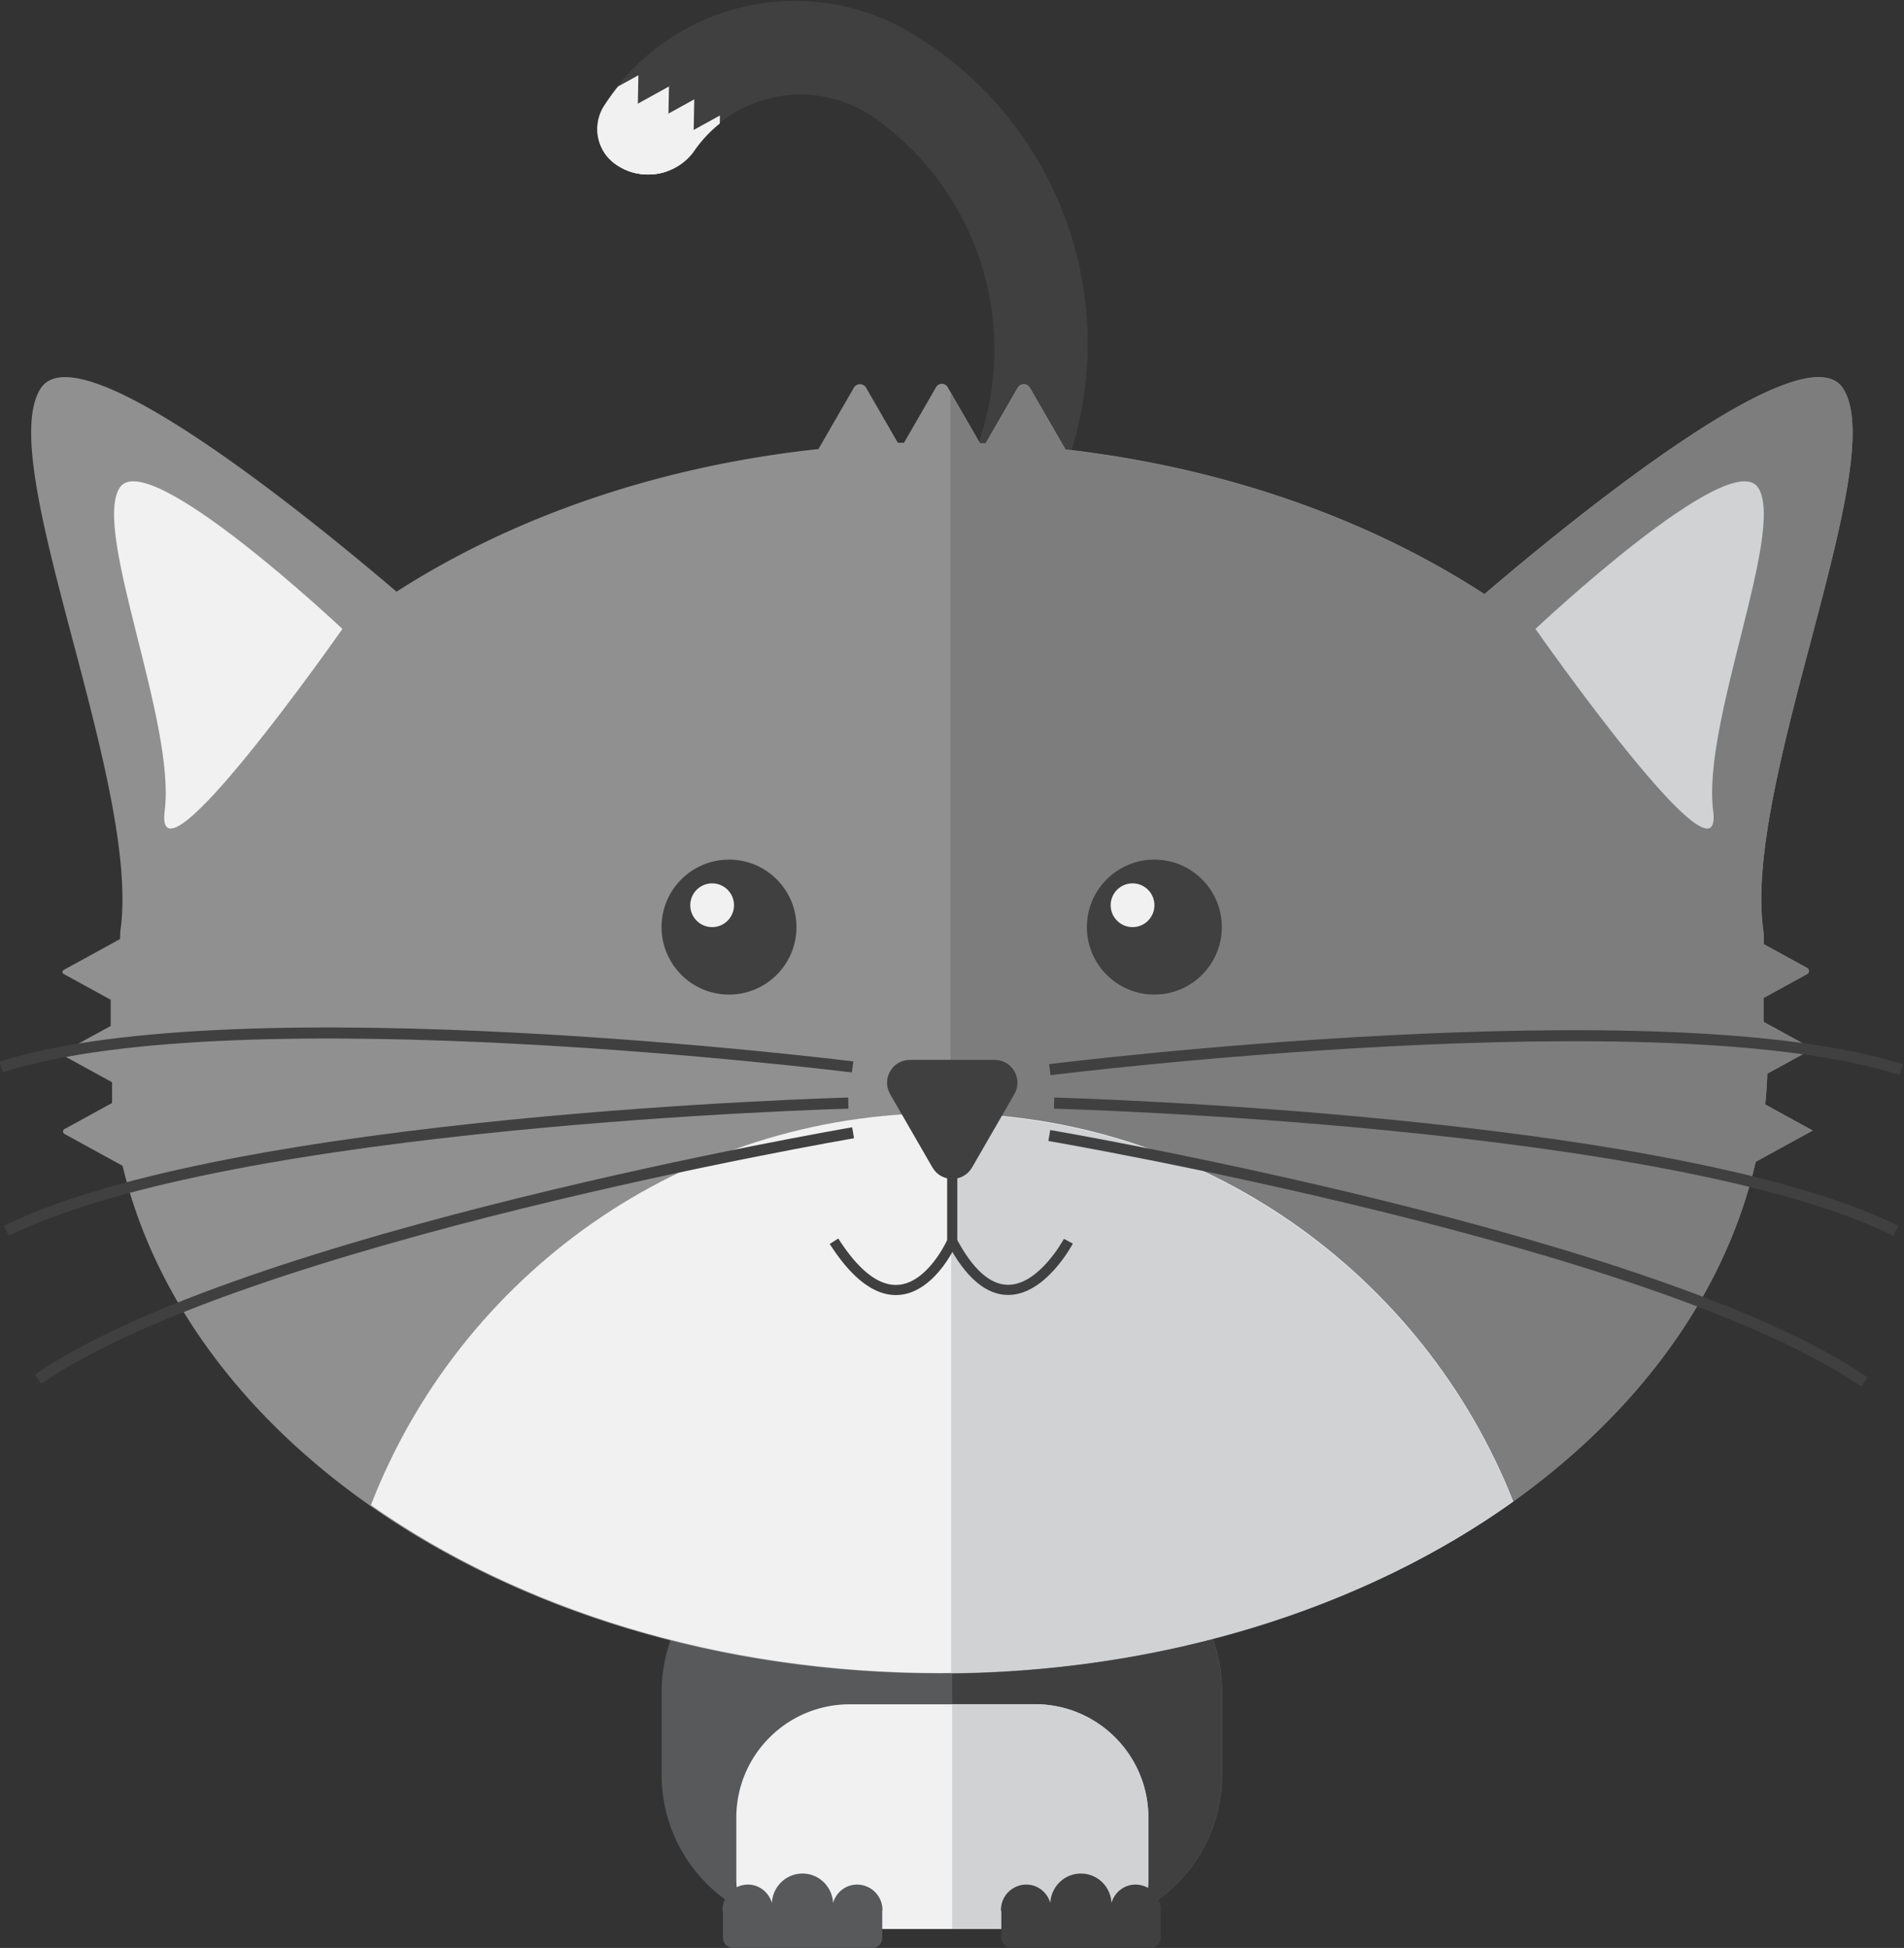<svg xmlns="http://www.w3.org/2000/svg" width="101mm" height="103.3mm" viewBox="0 0 101 103.3" version="1.1" id="cat5" class="cat"><rect x="0" y="0" width="101" height="103.3" fill="#333333" stroke="none"/><g id="layer1" transform="translate(0 -193.7)"><g id="g1358" transform="matrix(.353 0 0 -.353 35.096 283.43)"><path d="M0 0v-12.419c0-12.799 10.375-23.174 23.174-23.174h37.89c12.798 0 23.174 10.375 23.174 23.174V0c0 12.798-10.376 23.174-23.174 23.174h-37.89C10.375 23.174 0 12.798 0 0" style="fill:#58595b;fill-opacity:1;fill-rule:nonzero;stroke:none" id="path1360"/></g><g id="g1362" transform="matrix(.353 0 0 -.353 56.638 275.256)"><path d="M0 0h-17.358v-58.767H0c12.799 0 23.174 10.376 23.174 23.174v12.419C23.174-10.375 12.799 0 0 0" style="fill:#404041;fill-opacity:1;fill-rule:nonzero;stroke:none" id="path1364"/></g><g id="g1366" transform="matrix(.353 0 0 -.353 51.703 234.404)"><path d="m0 0 14.61 47.871c7.292 23.891-2.666 49.672-24.123 62.459l-.041.024c-15.806 9.42-36.236 4.606-46.173-10.881a6.45 6.45 0 0 1 1.628-8.695 8.513 8.513 0 0 1 11.999 2.01c6.172 8.856 18.384 10.973 27.177 4.714C-.091 86.943 6.388 68.123 1.199 50.672L-13.87 0z" style="fill:#404041;fill-opacity:1;fill-rule:nonzero;stroke:none" id="path1368"/></g><g id="g1370" transform="matrix(.353 0 0 -.353 93.555 243.764)"><path d="M0 0a9.89 9.89 0 0 1-.072 2.208c-2.998 22.22 19.217 70.427 11.977 81.309-5.823 8.751-40.496-19.516-53.865-30.933-17.386 11.301-39.065 18.996-62.951 21.73l-5.347 9.262a1.064 1.064 0 0 1-1.843 0l-4.813-8.336h-.842l-4.865 8.426a1.004 1.004 0 0 1-1.739 0l-4.827-8.361h-.917l-4.775 8.271a1.064 1.064 0 0 1-1.843 0l-5.317-9.209c-24.03-2.583-45.867-10.166-63.398-21.427-13.656 11.633-47.685 39.239-53.448 30.577-7.241-10.882 14.974-59.089 11.977-81.309-.078-.573-.073-1.006-.076-1.454l-8.485-4.65a.337.337 0 0 1 0-.592l7.074-3.877V-12.3l-6.945-3.806a.418.418 0 0 1 0-.733l7.154-3.921v-3.11l-7.154-3.921a.42.42 0 0 1 0-.734l8.733-4.785c10.356-43.336 61.294-76.253 122.632-76.253 61.635 0 112.77 33.238 122.778 76.885l8.548 4.684-7.116 3.9c.156 1.541.262 3.093.316 4.654l6.8 3.727-7.374 4.041v3.603L6.545-4.47a.503.503 0 0 1 0 .883z" style="fill:#909090;fill-opacity:1;fill-rule:nonzero;stroke:none" id="path1372"/></g><g id="g1374" transform="matrix(.353 0 0 -.353 97.755 214.301)"><path d="M0 0c-5.822 8.75-40.496-19.516-53.865-30.933-17.386 11.3-39.064 18.995-62.951 21.73l-5.347 9.261a1.064 1.064 0 0 1-1.843 0l-4.812-8.335h-.843l-4.41 7.638V-193.05c60.822.645 111.06 33.637 120.969 76.854l8.548 4.685-7.116 3.899c.156 1.542.262 3.094.316 4.655l6.8 3.726-7.373 4.041v3.604l6.567 3.599a.503.503 0 0 1 0 .883l-6.545 3.587c.052.607.05 1.305-.071 2.208C-14.974-59.089 7.241-10.882 0 0" style="fill:#7d7d7d;fill-opacity:1;fill-rule:nonzero;stroke:none" id="path1376"/></g><g id="g1378" transform="matrix(.353 0 0 -.353 54.903 284.08)"><path d="M0 0h-27.852c-9.407 0-17.033-7.626-17.033-17.034v-9.129c0-1.621.241-3.184.664-4.67a23.058 23.058 0 0 1 11.25-2.921h37.89c4.185 0 8.099 1.125 11.488 3.065a17.02 17.02 0 0 1 .627 4.526v9.129C17.034-7.626 9.408 0 0 0" style="fill:#f1f1f2;fill-opacity:1;fill-rule:nonzero;stroke:none" id="path1380"/></g><g id="g1382" transform="matrix(.353 0 0 -.353 57.885 295.882)"><path d="M0 0c.735.114 1.46.257 2.17.439.185.047.371.092.555.143 1.843.521 3.6 1.253 5.229 2.186a17.02 17.02 0 0 1 .627 4.526v9.129c0 9.407-7.627 17.034-17.034 17.034h-12.439V-.297h17.358c.958 0 1.896.074 2.822.188.24.029.475.073.712.109" style="fill:#d0d2d3;fill-opacity:1;fill-rule:nonzero;stroke:none" id="path1384"/></g><g id="g1386" transform="matrix(.353 0 0 -.353 81.45 227.052)"><path d="M0 0s29.389 27.68 33.49 21.187c4.1-6.493-8.481-35.256-6.783-48.513C28.404-40.584 0 0 0 0" style="fill:#d0d2d3;fill-opacity:1;fill-rule:nonzero;stroke:none" id="path1388"/></g><g id="g1390" transform="matrix(.353 0 0 -.353 18.164 227.052)"><path d="M0 0s-29.389 27.68-33.489 21.187c-4.101-6.493 8.48-35.256 6.782-48.513C-28.404-40.584 0 0 0 0" style="fill:#f1f1f2;fill-opacity:1;fill-rule:nonzero;stroke:none" id="path1392"/></g><g id="g1394" transform="matrix(.353 0 0 -.353 42.25 242.864)"><path d="M0 0c0-5.599-4.539-10.138-10.138-10.138S-20.276-5.599-20.276 0s4.539 10.138 10.138 10.138S0 5.599 0 0" style="fill:#404041;fill-opacity:1;fill-rule:nonzero;stroke:none" id="path1396"/></g><g id="g1398" transform="matrix(.353 0 0 -.353 64.813 242.864)"><path d="M0 0c0-5.599-4.539-10.138-10.138-10.138S-20.276-5.599-20.276 0s4.539 10.138 10.138 10.138S0 5.599 0 0" style="fill:#404041;fill-opacity:1;fill-rule:nonzero;stroke:none" id="path1400"/></g><g id="g1402" transform="matrix(.353 0 0 -.353 19.675 273.516)"><path d="M0 0c22.299-15.632 52.352-25.227 85.447-25.227 33.48 0 63.842 9.821 86.217 25.776-13.486 34.162-46.777 58.34-85.732 58.34C46.771 58.889 13.344 34.449 0 0" style="fill:#f1f1f2;fill-opacity:1;fill-rule:nonzero;stroke:none" id="path1404"/></g><g id="g1406" transform="matrix(.353 0 0 -.353 50.457 252.76)"><path d="M0 0v-84.032l.296.005c11.052.137 21.748 1.346 31.918 3.486.295.062.592.118.886.181 1.328.288 2.64.601 3.949.92.51.124 1.023.245 1.53.374 1.171.298 2.33.615 3.484.937.637.179 1.274.357 1.905.543a146.603 146.603 0 0 1 5.314 1.671c.931.312 1.858.63 2.777.958.832.297 1.656.604 2.478.915.807.304 1.613.61 2.41.927.951.379 1.889.773 2.826 1.17.657.278 1.318.552 1.968.839a138.08 138.08 0 0 1 3.412 1.573c.42.199.846.39 1.262.593 6.402 3.123 12.395 6.67 17.903 10.59l.089.065C71.074-24.517 38.378-.545 0 0" style="fill:#d0d2d3;fill-opacity:1;fill-rule:nonzero;stroke:none" id="path1408"/></g><g id="g1410" transform="matrix(.353 0 0 -.353 47.52 262.377)"><path d="M0 0c-3.331 0-6.67 2.58-9.931 7.676l1.283.822C-5.549 3.654-2.513 1.31.383 1.538c4.115.321 6.881 5.772 7.33 6.717v23.161h1.523V7.927l-.064-.145C9.041 7.482 5.899.443.506.02A6.583 6.583 0 0 0 0 0" style="fill:#404041;fill-opacity:1;fill-rule:nonzero;stroke:none" id="path1412"/></g><g id="g1414" transform="matrix(.353 0 0 -.353 53.477 262.372)"><path d="M0 0c-3.308 0-6.365 2.596-9.082 7.716l1.346.714c2.431-4.581 5.034-6.904 7.733-6.906H0c4.653 0 8.347 6.838 8.384 6.906l1.345-.714C9.562 7.401 5.569 0 0 0" style="fill:#404041;fill-opacity:1;fill-rule:nonzero;stroke:none" id="path1416"/></g><g id="g1418" transform="matrix(.353 0 0 -.353 55.726 250.717)"><path d="m0 0-.209 1.659c.92.116 92.321 11.437 128.303-.032l-.507-1.594C91.95 11.395.916.115 0 0" style="fill:#404041;fill-opacity:1;fill-rule:nonzero;stroke:none" id="path1420"/></g><g id="g1422" transform="matrix(.353 0 0 -.353 98.728 267.225)"><path d="M0 0c-30.827 21.185-121.231 36.722-122.141 36.877l.281 1.648C-120.948 38.37-30.18 22.77.947 1.378z" style="fill:#404041;fill-opacity:1;fill-rule:nonzero;stroke:none" id="path1424"/></g><g id="g1426" transform="matrix(.353 0 0 -.353 45.19 250.573)"><path d="M0 0c-.914.114-91.952 11.393-127.586.033l-.509 1.594C-92.11 13.097-.711 1.776.209 1.659z" style="fill:#404041;fill-opacity:1;fill-rule:nonzero;stroke:none" id="path1428"/></g><g id="g1430" transform="matrix(.353 0 0 -.353 .476 259.235)"><path d="m0 0-.741 1.498C33.116 18.238 125.18 20.746 126.106 20.77l.043-1.672C125.226 19.075 33.529 16.576 0 0" style="fill:#404041;fill-opacity:1;fill-rule:nonzero;stroke:none" id="path1432"/></g><g id="g1434" transform="matrix(.353 0 0 -.353 100.439 259.235)"><path d="M0 0c-33.529 16.576-125.226 19.075-126.148 19.098l.041 1.672c.926-.024 92.99-2.532 126.847-19.272z" style="fill:#404041;fill-opacity:1;fill-rule:nonzero;stroke:none" id="path1436"/></g><g id="g1438" transform="matrix(.353 0 0 -.353 2.187 267.08)"><path d="m0 0-.947 1.378C30.181 22.77 120.948 38.37 121.861 38.525l.28-1.648C121.231 36.722 30.825 21.184 0 0" style="fill:#404041;fill-opacity:1;fill-rule:nonzero;stroke:none" id="path1440"/></g><g id="g1442" transform="matrix(.353 0 0 -.353 53.808 251.724)"><path d="m0 0-6.357-11.01c-1.323-2.292-4.63-2.292-5.953 0L-18.667 0c-1.323 2.292.331 5.156 2.977 5.156h12.713C-.331 5.156 1.323 2.292 0 0" style="fill:#404041;fill-opacity:1;fill-rule:nonzero;stroke:none" id="path1444"/></g><g id="g1446" transform="matrix(.353 0 0 -.353 38.19 199.823)"><path d="m0 0-14.506-8.002c3.698-1.809 8.271-.734 10.708 2.763A19.385 19.385 0 0 0-.024-1.213z" style="fill:#f1f1f2;fill-opacity:1;fill-rule:nonzero;stroke:none" id="path1448"/></g><g id="g1450" transform="matrix(.353 0 0 -.353 32.618 202.38)"><path d="M0 0c3.76-2.743 8.985-1.926 11.773 1.747l.155 7.92-13.745-7.583A6.391 6.391 0 0 1 0 0" style="fill:#f1f1f2;fill-opacity:1;fill-rule:nonzero;stroke:none" id="path1452"/></g><g id="g1454" transform="matrix(.353 0 0 -.353 32.618 202.38)"><path d="M0 0c2.368-1.727 5.321-2.039 7.881-1.126l.248 12.728-10.735-5.923C-2.761 3.527-1.858 1.355 0 0" style="fill:#f1f1f2;fill-opacity:1;fill-rule:nonzero;stroke:none" id="path1456"/></g><g id="g1458" transform="matrix(.353 0 0 -.353 32.043 199.313)"><path d="M0 0a6.45 6.45 0 0 1 1.628-8.695 8.476 8.476 0 0 1 3.247-1.44l.287 14.734-3.065-1.69A34.327 34.327 0 0 1 0 0" style="fill:#f1f1f2;fill-opacity:1;fill-rule:nonzero;stroke:none" id="path1460"/></g><g id="g1462" transform="matrix(.353 0 0 -.353 38.936 241.705)"><path d="M0 0a3.285 3.285 0 1 0-6.57 0A3.285 3.285 0 0 0 0 0" style="fill:#f1f1f2;fill-opacity:1;fill-rule:nonzero;stroke:none" id="path1464"/></g><g id="g1466" transform="matrix(.353 0 0 -.353 61.237 241.705)"><path d="M0 0a3.285 3.285 0 1 0-6.57 0A3.285 3.285 0 0 0 0 0" style="fill:#f1f1f2;fill-opacity:1;fill-rule:nonzero;stroke:none" id="path1468"/></g><g id="g1470" transform="matrix(.353 0 0 -.353 45.463 293.64)"><path d="M0 0c-1.73 0-3.133-1.173-3.602-2.752-.131 2.449-2.116 4.408-4.597 4.408-2.481 0-4.467-1.959-4.598-4.407C-13.265-1.173-14.669 0-16.399 0a3.817 3.817 0 0 1-3.817-3.818c0-.108.052-.199.061-.305v-3.843c0-.862.699-1.561 1.562-1.561H2.265c.838 0 1.518.679 1.518 1.517v4.019c.003.061.035.112.035.173A3.818 3.818 0 0 1 0 0" style="fill:#58595b;fill-opacity:1;fill-rule:nonzero;stroke:none" id="path1472"/></g><g id="g1474" transform="matrix(.353 0 0 -.353 60.232 293.64)"><path d="M0 0c-1.73 0-3.133-1.173-3.602-2.752-.131 2.449-2.116 4.408-4.597 4.408-2.481 0-4.467-1.959-4.598-4.407C-13.265-1.173-14.669 0-16.399 0a3.817 3.817 0 0 1-3.817-3.818c0-.108.052-.199.061-.305v-3.843c0-.862.699-1.561 1.562-1.561H2.265c.838 0 1.518.679 1.518 1.517v4.019c.003.061.035.112.035.173A3.818 3.818 0 0 1 0 0" style="fill:#404041;fill-opacity:1;fill-rule:nonzero;stroke:none" id="path1476"/></g></g></svg>